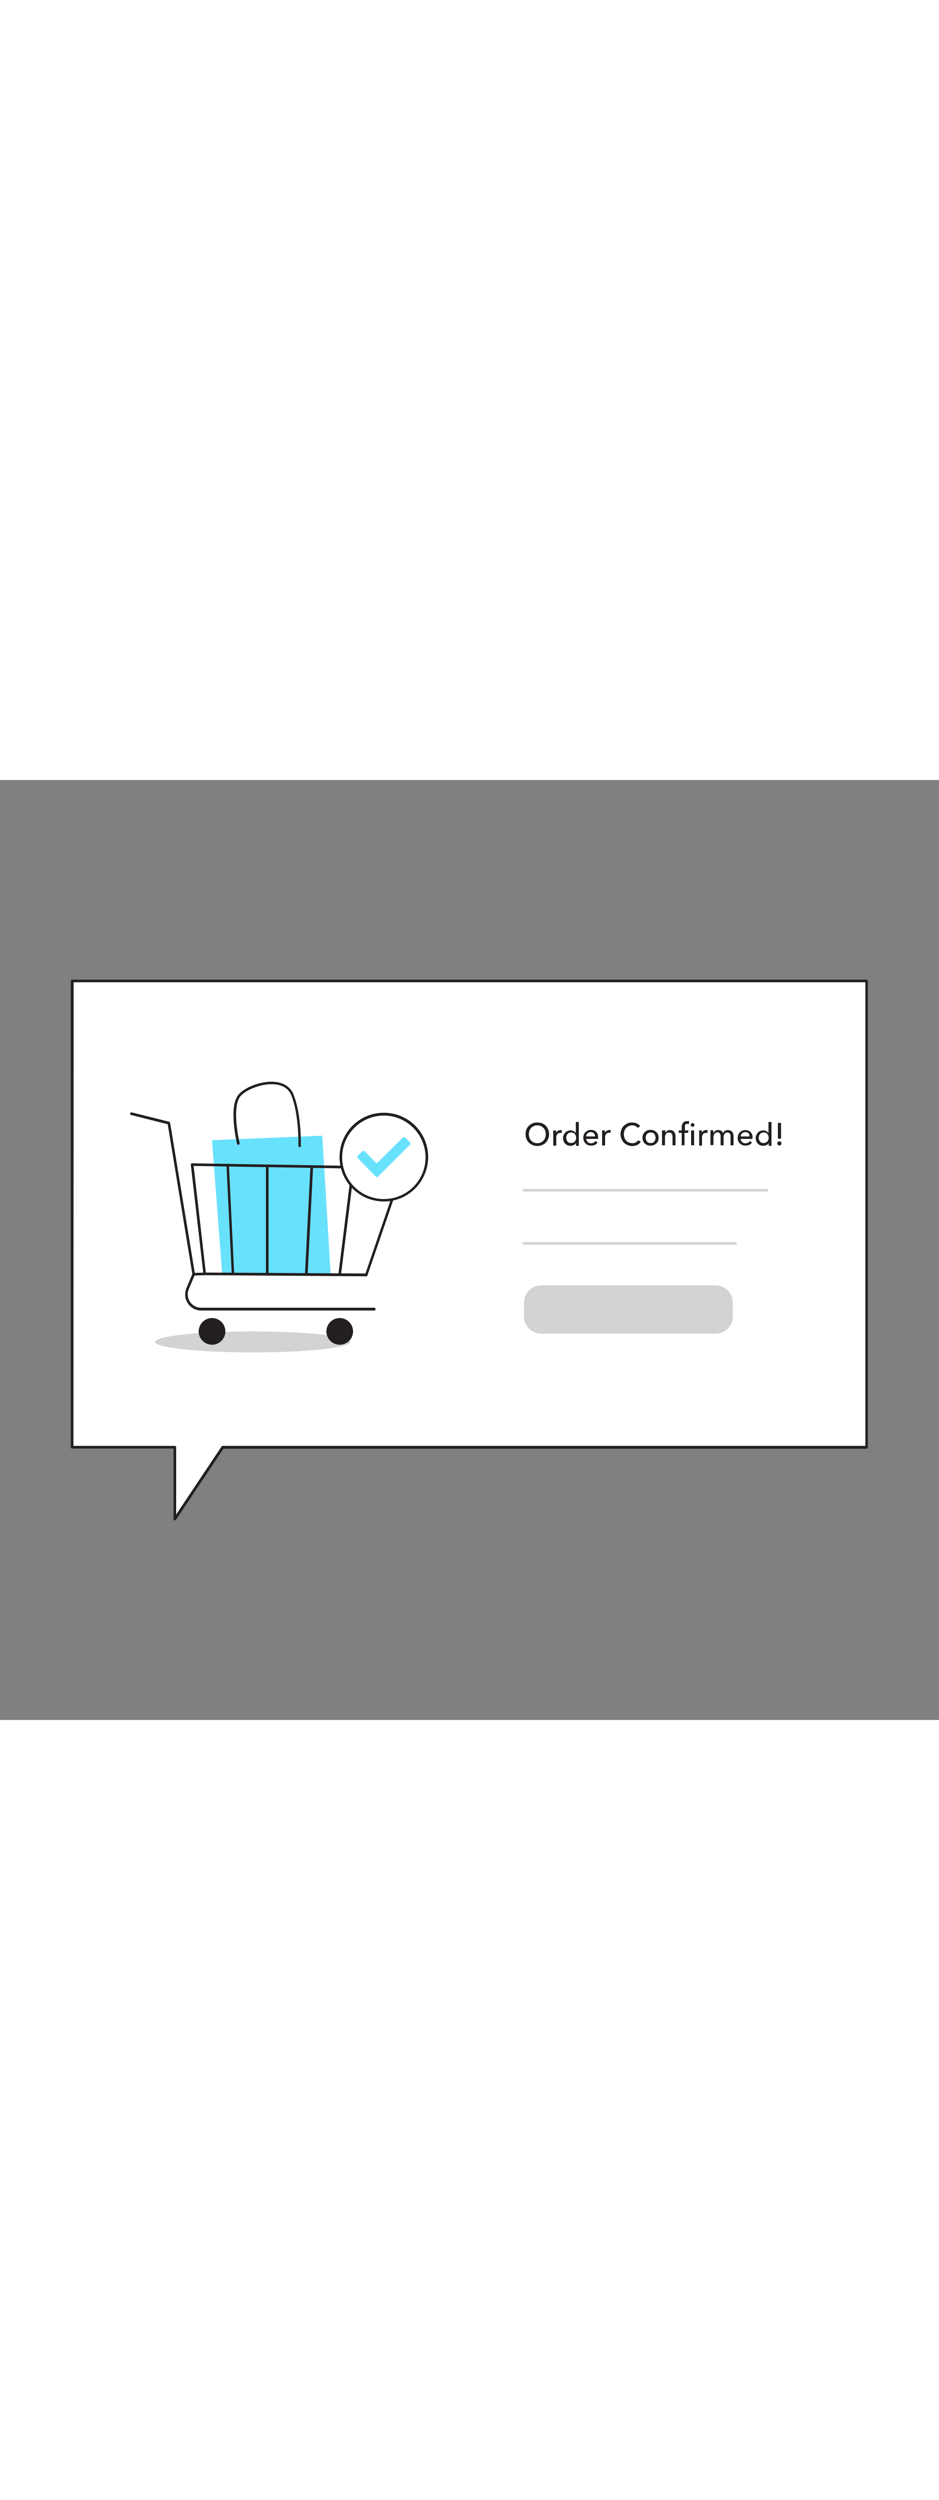 <svg version="1.1" id="Layer_1" xmlns="http://www.w3.org/2000/svg" xmlns:xlink="http://www.w3.org/1999/xlink" x="0px" y="0px" viewBox="0 0 500 500" style="width: 188px;" xml:space="preserve" data-imageid="order-confirmed-1-31" imageName="Order Confirmed 1" class="illustrations_image">
<rect x="0" y="0" width="500" height="500" fill="#808080" stroke="none"/>
<style type="text/css">
	.st0_order-confirmed-1-31{fill:#FFFFFF;}
	.st1_order-confirmed-1-31{fill:#231F20;}
	.st2_order-confirmed-1-31{fill:#D1D3D4;}
	.st3_order-confirmed-1-31{fill:#68E1FD;}
</style>
<g id="frame_bubble_order-confirmed-1-31">
	<polygon class="st0_order-confirmed-1-31" points="38.5,106.9 461.5,106.9 461.5,355 118.6,355 93.1,393.1 93.1,355 38.5,355 &#9;"/>
	<path class="st1_order-confirmed-1-31" d="M93.1,393.8h-0.2c-0.3-0.1-0.5-0.4-0.5-0.7v-37.5h-54c-0.4,0-0.7-0.3-0.7-0.7l0,0v-248c0-0.4,0.3-0.7,0.7-0.7&#10;&#9;&#9;h423c0.4,0,0.7,0.3,0.7,0.7v0V355c0,0.4-0.3,0.7-0.7,0.7h0H119l-25.3,37.8C93.6,393.7,93.4,393.8,93.1,393.8z M39.1,354.2h54&#10;&#9;&#9;c0.4,0,0.7,0.3,0.7,0.7l0,0v35.8l24.2-36.2c0.1-0.2,0.3-0.3,0.6-0.3h342.2V107.6H39.2L39.1,354.2z"/>
</g>
<ellipse id="cart_shadow_order-confirmed-1-31" class="st2_order-confirmed-1-31" cx="134.6" cy="298.9" rx="52" ry="5.6"/>
<g id="cart_order-confirmed-1-31">
	<polygon class="st3_order-confirmed-1-31 targetColor" points="118.3,262.9 112.9,191.6 171.6,189.2 176.1,263.3 &#9;" style="fill: rgb(104, 225, 253);"/>
	<path class="st1_order-confirmed-1-31" d="M199.3,282.2h-92.2c-4.7,0-8.5-3.8-8.5-8.5c0-1.1,0.2-2.2,0.6-3.3l3.2-7.6l-13.1-79.7l-19.5-4.9&#10;&#9;&#9;c-0.4-0.1-0.6-0.5-0.5-0.9c0.1-0.4,0.5-0.6,0.8-0.5c0,0,0,0,0,0l20,5c0.3,0.1,0.5,0.3,0.5,0.6l13.2,80.3c0,0.1,0,0.3,0,0.4&#10;&#9;&#9;l-3.3,7.8c-1.5,3.6,0.2,7.8,3.9,9.3c0.9,0.4,1.8,0.5,2.7,0.5h92.2c0.4,0,0.7,0.3,0.7,0.7C200,281.9,199.7,282.2,199.3,282.2&#10;&#9;&#9;L199.3,282.2z"/>
	<circle class="st1_order-confirmed-1-31" cx="180.9" cy="293.3" r="7.1"/>
	<circle class="st1_order-confirmed-1-31" cx="112.9" cy="293.3" r="7.1"/>
	<path class="st1_order-confirmed-1-31" d="M195.1,264L195.1,264l-86.1-0.6c-0.4,0-0.6-0.3-0.7-0.6l-6.7-58.1c0-0.2,0-0.4,0.2-0.6&#10;&#9;&#9;c0.1-0.2,0.3-0.2,0.5-0.2l112.2,1.8c0.4,0,0.7,0.3,0.7,0.7c0,0.1,0,0.2,0,0.2l-19.5,56.8C195.7,263.8,195.4,264,195.1,264z&#10;&#9;&#9; M109.6,262l85,0.5l19-55.4l-110.5-1.8L109.6,262z"/>
	<path class="st1_order-confirmed-1-31" d="M124.1,263.5c-0.4,0-0.7-0.3-0.7-0.7l-2.8-57.9c0-0.4,0.3-0.7,0.6-0.7c0,0,0,0,0,0c0.4,0,0.7,0.3,0.7,0.7&#10;&#9;&#9;c0,0,0,0,0,0l2.8,57.9C124.8,263.2,124.5,263.5,124.1,263.5C124.1,263.5,124.1,263.5,124.1,263.5L124.1,263.5z"/>
	<path class="st1_order-confirmed-1-31" d="M142.3,263.6c-0.4,0-0.7-0.3-0.7-0.7l0,0v-57.6c0-0.4,0.3-0.7,0.7-0.7c0.4,0,0.7,0.3,0.7,0.7c0,0,0,0,0,0v57.6&#10;&#9;&#9;C143,263.3,142.6,263.6,142.3,263.6C142.3,263.6,142.3,263.6,142.3,263.6z"/>
	<path class="st1_order-confirmed-1-31" d="M163.1,263.6L163.1,263.6c-0.4,0-0.7-0.4-0.7-0.7l2.9-57.2c0-0.4,0.3-0.6,0.7-0.6c0.4,0,0.7,0.3,0.7,0.7&#10;&#9;&#9;c0,0,0,0,0,0l-2.9,57.2C163.7,263.3,163.4,263.6,163.1,263.6z"/>
	<path class="st1_order-confirmed-1-31" d="M180.9,263.6L180.9,263.6c-0.5-0.1-0.7-0.4-0.7-0.8l7.1-56.9c0-0.4,0.4-0.7,0.8-0.6s0.7,0.4,0.6,0.8l0,0&#10;&#9;&#9;l-7.1,56.9C181.6,263.4,181.3,263.6,180.9,263.6z"/>
	<path class="st1_order-confirmed-1-31" d="M159.6,195.3L159.6,195.3c-0.4,0-0.7-0.3-0.7-0.7c0,0,0,0,0,0c0-0.2,0.4-16.6-3.8-26.9c-1.2-3-3.7-4.9-7.3-5.6&#10;&#9;&#9;c-6.7-1.3-15.8,2-19.5,5.8c-5.3,5.6-0.8,25-0.7,25.2c0.1,0.4-0.1,0.8-0.5,0.9c-0.4,0.1-0.8-0.1-0.9-0.5l0,0&#10;&#9;&#9;c-0.2-0.8-4.8-20.4,1.1-26.5c3.9-4.1,13.4-7.6,20.7-6.2c4,0.8,6.9,3,8.3,6.5c4.3,10.7,3.9,26.8,3.9,27.5&#10;&#9;&#9;C160.3,195,160,195.3,159.6,195.3C159.6,195.3,159.6,195.3,159.6,195.3z"/>
	<path class="st1_order-confirmed-1-31" d="M103.1,263.6c-0.4,0-0.7-0.3-0.7-0.7c0-0.4,0.3-0.7,0.7-0.7l5.9-0.2c0.4,0,0.7,0.3,0.7,0.7&#10;&#9;&#9;c0,0.4-0.3,0.7-0.7,0.7L103.1,263.6L103.1,263.6z"/>
	<circle class="st0_order-confirmed-1-31" cx="204.4" cy="200.7" r="22.9"/>
	<path class="st1_order-confirmed-1-31" d="M204.4,224.2c-13,0-23.6-10.5-23.6-23.6s10.5-23.6,23.6-23.6s23.6,10.5,23.6,23.6l0,0&#10;&#9;&#9;C227.9,213.7,217.4,224.2,204.4,224.2z M204.4,178.5c-12.2,0-22.2,9.9-22.2,22.2s9.9,22.2,22.2,22.2s22.2-9.9,22.2-22.2&#10;&#9;&#9;C226.5,188.4,216.6,178.5,204.4,178.5z"/>
	<path class="st3_order-confirmed-1-31 targetColor" d="M218.5,193.7c-0.1,0.2-0.3,0.4-0.5,0.6c-5.5,5.5-11,11-16.5,16.5c-0.3,0.4-0.9,0.6-1.3,0.3&#10;&#9;&#9;c-0.1-0.1-0.2-0.2-0.3-0.3c-3.1-3.2-6.2-6.4-9.3-9.6c-0.4-0.3-0.5-0.9-0.2-1.3c0.1-0.1,0.1-0.2,0.2-0.2l2.3-2.1&#10;&#9;&#9;c0.3-0.4,0.9-0.5,1.2-0.2c0.1,0,0.1,0.1,0.2,0.2l5.5,5.6c0.6,0.6,1,0.6,1.6,0l12.9-12.8c0.3-0.4,0.9-0.5,1.3-0.3&#10;&#9;&#9;c0.1,0.1,0.2,0.2,0.3,0.3c0.7,0.7,1.4,1.4,2.2,2.2c0.2,0.2,0.3,0.4,0.4,0.6L218.5,193.7z" style="fill: rgb(104, 225, 253);"/>
</g>
<g id="Lines_of_texts_order-confirmed-1-31">
	<path class="st1_order-confirmed-1-31" d="M292.4,188.4c0,0.9-0.2,1.7-0.5,2.5c-0.3,0.7-0.7,1.4-1.3,2c-0.6,0.6-1.3,1-2,1.3c-0.8,0.3-1.7,0.5-2.5,0.5&#10;&#9;&#9;c-0.9,0-1.7-0.2-2.5-0.5c-0.7-0.3-1.4-0.7-2-1.3c-0.6-0.6-1-1.3-1.3-2c-0.6-1.6-0.6-3.4,0-5c0.3-0.8,0.7-1.4,1.3-2&#10;&#9;&#9;c0.6-0.5,1.3-1,2-1.3c0.8-0.3,1.7-0.5,2.5-0.4c0.9,0,1.7,0.1,2.5,0.4c0.7,0.3,1.4,0.7,2,1.3c0.6,0.6,1,1.2,1.3,2&#10;&#9;&#9;C292.2,186.7,292.4,187.5,292.4,188.4z M290.6,188.4c0-0.6-0.1-1.2-0.3-1.8c-0.2-0.6-0.5-1.1-0.9-1.5c-0.4-0.4-0.9-0.8-1.4-1&#10;&#9;&#9;c-0.6-0.3-1.2-0.4-1.9-0.4c-0.6,0-1.3,0.1-1.9,0.4c-0.5,0.2-1,0.6-1.4,1c-0.4,0.4-0.7,1-0.9,1.5c-0.2,0.6-0.3,1.2-0.3,1.8&#10;&#9;&#9;c0,0.6,0.1,1.3,0.3,1.9c0.2,0.6,0.5,1.1,0.9,1.5c0.4,0.4,0.9,0.8,1.4,1c0.6,0.3,1.2,0.4,1.9,0.4c0.6,0,1.3-0.1,1.9-0.4&#10;&#9;&#9;c0.5-0.2,1-0.6,1.4-1c0.4-0.4,0.7-1,0.9-1.5C290.5,189.6,290.6,189,290.6,188.4z"/>
	<path class="st1_order-confirmed-1-31" d="M294.6,187.3c0-0.3,0-0.6,0-0.9h1.5c0,0.2,0,0.5,0,0.7c0,0.3,0,0.5,0,0.6h0c0.2-0.5,0.6-0.9,1-1.1&#10;&#9;&#9;c0.4-0.3,0.9-0.4,1.5-0.4c0.2,0,0.4,0,0.6,0.1l-0.1,1.5c-0.2-0.1-0.5-0.1-0.7-0.1c-0.3,0-0.7,0.1-1,0.2c-0.3,0.1-0.5,0.3-0.7,0.6&#10;&#9;&#9;c-0.2,0.2-0.3,0.5-0.4,0.8c-0.1,0.3-0.1,0.7-0.1,1v4.2h-1.6v-6.2C294.6,187.9,294.6,187.6,294.6,187.3z"/>
	<path class="st1_order-confirmed-1-31" d="M306.7,193.1c-0.3,0.5-0.7,0.9-1.2,1.1c-0.5,0.2-1.1,0.4-1.6,0.4c-0.6,0-1.1-0.1-1.7-0.3&#10;&#9;&#9;c-0.5-0.2-0.9-0.5-1.3-0.9c-0.4-0.4-0.6-0.8-0.8-1.3c-0.2-0.5-0.3-1.1-0.3-1.6c0-0.6,0.1-1.1,0.3-1.6c0.2-0.5,0.5-0.9,0.8-1.3&#10;&#9;&#9;c0.4-0.4,0.8-0.7,1.3-0.9c0.5-0.2,1.1-0.3,1.6-0.3c0.6,0,1.2,0.1,1.7,0.4c0.4,0.2,0.8,0.6,1.1,1l0,0v-5.9h1.6v12.7h-1.5&#10;&#9;&#9;L306.7,193.1L306.7,193.1z M301.5,190.3c0,0.4,0.1,0.7,0.2,1.1c0.1,0.3,0.3,0.7,0.5,0.9c0.2,0.3,0.5,0.5,0.8,0.6&#10;&#9;&#9;c0.4,0.2,0.7,0.2,1.1,0.2c0.4,0,0.8-0.1,1.1-0.2c0.7-0.3,1.2-0.9,1.4-1.5c0.1-0.3,0.2-0.7,0.2-1.1c0-0.4-0.1-0.7-0.2-1.1&#10;&#9;&#9;c-0.1-0.3-0.3-0.6-0.5-0.9c-0.2-0.3-0.5-0.5-0.9-0.6c-0.3-0.2-0.7-0.2-1.1-0.2c-0.4,0-0.8,0.1-1.1,0.2c-0.3,0.1-0.6,0.4-0.8,0.6&#10;&#9;&#9;c-0.2,0.3-0.4,0.6-0.5,0.9C301.5,189.6,301.5,190,301.5,190.3z"/>
	<path class="st1_order-confirmed-1-31" d="M318.5,190.3v0.3c0,0.1,0,0.2,0,0.3h-6.3c0,0.7,0.3,1.3,0.8,1.7c0.2,0.2,0.5,0.4,0.8,0.5&#10;&#9;&#9;c0.8,0.3,1.6,0.2,2.4-0.2c0.3-0.2,0.6-0.5,0.9-0.9l1.1,0.9c-0.4,0.5-0.9,1-1.5,1.2c-1.1,0.5-2.4,0.5-3.6,0.1&#10;&#9;&#9;c-1-0.4-1.8-1.2-2.2-2.2c-0.2-0.5-0.3-1.1-0.3-1.7c0-0.6,0.1-1.2,0.3-1.7c0.2-0.5,0.5-1,0.9-1.3c0.4-0.4,0.8-0.7,1.3-0.9&#10;&#9;&#9;c0.5-0.2,1.1-0.3,1.6-0.3c0.5,0,1.1,0.1,1.6,0.3c0.5,0.2,0.9,0.5,1.2,0.8c0.3,0.4,0.6,0.8,0.8,1.3&#10;&#9;&#9;C318.4,189.1,318.5,189.7,318.5,190.3z M316.9,189.6c0-0.3-0.1-0.6-0.2-0.9c-0.2-0.5-0.6-1-1.1-1.2c-0.3-0.1-0.7-0.2-1-0.2&#10;&#9;&#9;c-0.3,0-0.6,0.1-1,0.2c-0.3,0.1-0.5,0.3-0.8,0.5c-0.2,0.2-0.4,0.4-0.5,0.7c-0.1,0.3-0.2,0.6-0.2,0.9H316.9z"/>
	<path class="st1_order-confirmed-1-31" d="M320.6,187.3c0-0.3,0-0.6,0-0.9h1.5c0,0.2,0,0.4,0,0.7s0,0.5,0,0.6l0,0c0.2-0.5,0.6-0.9,1-1.1&#10;&#9;&#9;c0.6-0.4,1.4-0.5,2.1-0.4l-0.1,1.5c-0.2-0.1-0.5-0.1-0.7-0.1c-0.3,0-0.7,0.1-1,0.2c-0.3,0.1-0.5,0.3-0.7,0.6&#10;&#9;&#9;c-0.2,0.2-0.3,0.5-0.4,0.8c-0.1,0.3-0.1,0.7-0.1,1v4.2h-1.6v-6.2C320.7,187.9,320.6,187.6,320.6,187.3z"/>
	<path class="st1_order-confirmed-1-31" d="M341.2,192.5c-0.5,0.7-1.1,1.2-1.8,1.6c-0.8,0.4-1.8,0.6-2.7,0.6c-0.9,0-1.7-0.1-2.5-0.5&#10;&#9;&#9;c-0.7-0.3-1.4-0.7-2-1.3c-0.6-0.6-1-1.3-1.3-2c-0.3-0.8-0.5-1.7-0.5-2.5c0-0.9,0.2-1.7,0.5-2.5c0.3-0.8,0.7-1.4,1.3-2&#10;&#9;&#9;c0.6-0.5,1.3-1,2-1.3c0.8-0.3,1.7-0.5,2.5-0.4c0.4,0,0.8,0,1.2,0.1c0.4,0.1,0.8,0.2,1.2,0.4c0.4,0.2,0.7,0.3,1,0.6&#10;&#9;&#9;c0.3,0.2,0.6,0.5,0.8,0.8l-1.3,1c-0.3-0.4-0.7-0.8-1.2-1c-0.5-0.3-1.1-0.4-1.7-0.4c-0.6,0-1.3,0.1-1.9,0.4c-0.5,0.2-1,0.6-1.4,1&#10;&#9;&#9;c-0.4,0.4-0.7,1-0.9,1.5c-0.2,0.6-0.3,1.2-0.3,1.8c0,0.6,0.1,1.3,0.3,1.9c0.2,0.6,0.5,1.1,0.9,1.5c0.4,0.4,0.9,0.8,1.4,1&#10;&#9;&#9;c0.6,0.2,1.2,0.4,1.9,0.4c0.6,0,1.3-0.1,1.8-0.4c0.5-0.3,1-0.7,1.4-1.2L341.2,192.5z"/>
	<path class="st1_order-confirmed-1-31" d="M350.7,190.3c0,0.6-0.1,1.2-0.3,1.7c-0.2,0.5-0.5,1-0.9,1.3c-0.4,0.4-0.9,0.7-1.4,0.9&#10;&#9;&#9;c-0.5,0.2-1.1,0.3-1.7,0.3c-0.6,0-1.2-0.1-1.7-0.3c-0.5-0.2-1-0.5-1.4-0.9c-0.4-0.4-0.7-0.8-0.9-1.3c-0.4-1.1-0.4-2.3,0-3.4&#10;&#9;&#9;c0.2-0.5,0.5-0.9,0.9-1.3c0.4-0.4,0.9-0.7,1.4-0.9c0.5-0.2,1.1-0.3,1.7-0.3c0.6,0,1.2,0.1,1.7,0.3c0.5,0.2,1,0.5,1.4,0.9&#10;&#9;&#9;c0.4,0.4,0.7,0.8,0.9,1.3C350.6,189.2,350.7,189.7,350.7,190.3z M349.1,190.3c0-0.4-0.1-0.7-0.2-1.1c-0.1-0.3-0.3-0.6-0.5-0.9&#10;&#9;&#9;c-0.2-0.3-0.5-0.5-0.8-0.6c-0.7-0.3-1.6-0.3-2.3,0c-0.3,0.1-0.6,0.4-0.8,0.6c-0.2,0.3-0.4,0.6-0.5,0.9c-0.1,0.3-0.2,0.7-0.2,1.1&#10;&#9;&#9;c0,0.4,0.1,0.7,0.2,1.1c0.1,0.3,0.3,0.6,0.5,0.9c0.2,0.3,0.5,0.5,0.8,0.6c0.7,0.3,1.6,0.3,2.3,0c0.3-0.1,0.6-0.4,0.8-0.6&#10;&#9;&#9;c0.2-0.3,0.4-0.6,0.5-0.9C349,191.1,349.1,190.7,349.1,190.3L349.1,190.3z"/>
	<path class="st1_order-confirmed-1-31" d="M354.3,186.4c0,0.2,0,0.4,0,0.7s0,0.5,0,0.6h0c0.1-0.2,0.2-0.4,0.4-0.6c0.2-0.2,0.4-0.3,0.6-0.5&#10;&#9;&#9;c0.2-0.1,0.5-0.3,0.7-0.3c0.3-0.1,0.5-0.1,0.8-0.1c0.5,0,0.9,0.1,1.3,0.3c0.4,0.2,0.7,0.4,0.9,0.7c0.2,0.3,0.4,0.6,0.5,1&#10;&#9;&#9;c0.1,0.4,0.2,0.8,0.2,1.2v4.9h-1.6v-4.4c0-0.3,0-0.6-0.1-0.9c0-0.3-0.1-0.5-0.3-0.8c-0.1-0.2-0.3-0.4-0.6-0.5&#10;&#9;&#9;c-0.3-0.1-0.6-0.2-0.9-0.2c-0.6,0-1.2,0.2-1.5,0.7c-0.4,0.5-0.6,1.2-0.6,1.9v4.2h-1.6v-6.2c0-0.2,0-0.5,0-0.8s0-0.6-0.1-0.9H354.3z&#10;&#9;&#9;"/>
	<path class="st1_order-confirmed-1-31" d="M366.4,187.7h-1.9v6.6H363v-6.6h-1.6v-1.3h1.6v-1.7c0-0.4,0-0.9,0.2-1.3c0.2-0.8,0.7-1.4,1.4-1.7&#10;&#9;&#9;c0.4-0.2,0.9-0.3,1.4-0.2c0.3,0,0.7,0,1,0.1l-0.2,1.4l-0.4-0.1c-0.1,0-0.3,0-0.4,0c-0.3,0-0.5,0-0.7,0.1c-0.2,0.1-0.3,0.2-0.4,0.4&#10;&#9;&#9;c-0.1,0.2-0.2,0.4-0.2,0.6c0,0.2-0.1,0.5,0,0.7v1.7h1.9L366.4,187.7z M369.8,183.5c0,0.3-0.1,0.5-0.3,0.7c-0.2,0.2-0.5,0.3-0.7,0.3&#10;&#9;&#9;c-0.3,0-0.5-0.1-0.7-0.3c-0.2-0.2-0.3-0.4-0.3-0.7c0-0.3,0.1-0.5,0.3-0.7c0.2-0.2,0.5-0.3,0.7-0.3c0.3,0,0.5,0.1,0.7,0.3&#10;&#9;&#9;C369.7,183,369.8,183.2,369.8,183.5L369.8,183.5z M369.6,194.3H368v-7.9h1.6L369.6,194.3z"/>
	<path class="st1_order-confirmed-1-31" d="M372.3,187.3c0-0.3,0-0.6-0.1-0.9h1.5c0,0.2,0,0.4,0,0.7s0,0.5,0,0.6h0c0.2-0.5,0.6-0.9,1-1.1&#10;&#9;&#9;c0.4-0.3,0.9-0.4,1.5-0.4c0.2,0,0.4,0,0.6,0.1l-0.1,1.5c-0.2-0.1-0.5-0.1-0.7-0.1c-0.3,0-0.7,0.1-1,0.2c-0.3,0.1-0.5,0.3-0.7,0.6&#10;&#9;&#9;c-0.2,0.2-0.3,0.5-0.4,0.8c-0.1,0.3-0.1,0.7-0.1,1v4.2h-1.5v-6.2C372.3,187.9,372.3,187.6,372.3,187.3z"/>
	<path class="st1_order-confirmed-1-31" d="M380.9,186.6c0.5-0.3,1-0.5,1.6-0.4c0.5,0,1,0.1,1.5,0.4c0.5,0.3,0.8,0.7,1,1.2c0.2-0.5,0.6-0.9,1.1-1.2&#10;&#9;&#9;c0.9-0.5,2-0.5,2.9-0.1c0.4,0.2,0.7,0.4,0.9,0.7c0.3,0.3,0.4,0.6,0.5,1c0.1,0.4,0.2,0.8,0.2,1.2v4.9H389v-4.4c0-0.3,0-0.6,0-0.9&#10;&#9;&#9;c-0.1-0.3-0.1-0.5-0.3-0.8c-0.1-0.2-0.3-0.4-0.5-0.5c-0.3-0.1-0.6-0.2-0.9-0.2c-0.3,0-0.6,0.1-0.9,0.2c-0.3,0.1-0.5,0.3-0.6,0.6&#10;&#9;&#9;c-0.2,0.2-0.3,0.5-0.4,0.8c-0.1,0.3-0.1,0.6-0.1,0.9v4.3h-1.6v-4.7c0-0.3,0-0.6-0.1-0.9c0-0.2-0.1-0.5-0.3-0.7&#10;&#9;&#9;c-0.1-0.2-0.3-0.3-0.5-0.4c-0.2-0.1-0.5-0.2-0.8-0.2c-0.6,0-1.1,0.3-1.5,0.7c-0.4,0.5-0.6,1.2-0.6,1.9v4.2h-1.6v-6.2&#10;&#9;&#9;c0-0.2,0-0.5,0-0.8s0-0.6,0-0.9h1.5c0,0.2,0,0.4,0,0.7s0,0.5,0,0.6h0C380.2,187.3,380.5,186.9,380.9,186.6z"/>
	<path class="st1_order-confirmed-1-31" d="M400.7,190.3v0.3c0,0.1,0,0.2,0,0.3h-6.3c0,0.7,0.3,1.3,0.8,1.7c0.2,0.2,0.5,0.4,0.8,0.5&#10;&#9;&#9;c0.8,0.3,1.6,0.2,2.4-0.2c0.4-0.2,0.7-0.5,0.9-0.9l1.1,0.9c-0.4,0.5-0.9,1-1.5,1.2c-1.1,0.5-2.4,0.5-3.6,0.1&#10;&#9;&#9;c-0.5-0.2-0.9-0.5-1.3-0.8c-0.4-0.4-0.7-0.8-0.9-1.3c-0.4-1.1-0.4-2.3,0-3.4c0.2-0.5,0.5-1,0.9-1.3c0.4-0.4,0.8-0.7,1.3-0.9&#10;&#9;&#9;c0.5-0.2,1.1-0.3,1.6-0.3c0.5,0,1.1,0.1,1.6,0.3c0.5,0.2,0.9,0.5,1.2,0.8c0.3,0.4,0.6,0.8,0.8,1.3&#10;&#9;&#9;C400.7,189.1,400.7,189.7,400.7,190.3z M399.1,189.6c0-0.3-0.1-0.6-0.1-0.9c-0.1-0.3-0.2-0.5-0.4-0.7c-0.2-0.2-0.4-0.4-0.7-0.5&#10;&#9;&#9;c-0.3-0.1-0.7-0.2-1-0.2c-0.3,0-0.6,0.1-1,0.2c-0.3,0.1-0.5,0.3-0.8,0.5c-0.2,0.2-0.4,0.4-0.5,0.7c-0.1,0.3-0.2,0.6-0.2,0.9H399.1z&#10;&#9;&#9;"/>
	<path class="st1_order-confirmed-1-31" d="M409.3,193.1c-0.3,0.5-0.7,0.9-1.2,1.1c-0.5,0.2-1.1,0.4-1.6,0.4c-0.6,0-1.1-0.1-1.7-0.3&#10;&#9;&#9;c-0.5-0.2-0.9-0.5-1.3-0.9c-0.4-0.4-0.6-0.8-0.8-1.3c-0.2-0.5-0.3-1.1-0.3-1.6c0-0.6,0.1-1.1,0.3-1.6c0.2-0.5,0.5-0.9,0.8-1.3&#10;&#9;&#9;c0.4-0.4,0.8-0.7,1.3-0.9c0.5-0.2,1.1-0.3,1.6-0.3c0.6,0,1.2,0.1,1.7,0.4c0.4,0.2,0.8,0.6,1.1,1l0,0v-5.9h1.6v12.7h-1.5&#10;&#9;&#9;L409.3,193.1L409.3,193.1z M404,190.3c0,0.4,0.1,0.7,0.2,1.1c0.1,0.3,0.3,0.6,0.5,0.9c0.2,0.3,0.5,0.5,0.8,0.6&#10;&#9;&#9;c0.4,0.2,0.7,0.3,1.1,0.2c0.4,0,0.8-0.1,1.1-0.2c0.3-0.2,0.6-0.4,0.9-0.6c0.2-0.3,0.4-0.6,0.5-0.9c0.1-0.3,0.2-0.7,0.2-1.1&#10;&#9;&#9;c0-0.4-0.1-0.7-0.2-1.1c-0.1-0.3-0.3-0.6-0.5-0.9c-0.2-0.3-0.5-0.5-0.9-0.6c-0.3-0.2-0.7-0.2-1.1-0.2c-0.4,0-0.8,0.1-1.1,0.2&#10;&#9;&#9;c-0.3,0.2-0.6,0.4-0.8,0.6c-0.2,0.3-0.4,0.6-0.5,0.9C404.1,189.6,404,190,404,190.3z"/>
	<path class="st1_order-confirmed-1-31" d="M416.1,193.3c0,0.3-0.1,0.6-0.3,0.8c-0.2,0.2-0.5,0.4-0.8,0.3c-0.3,0-0.6-0.1-0.8-0.3&#10;&#9;&#9;c-0.2-0.2-0.3-0.5-0.3-0.8c0-0.3,0.1-0.6,0.3-0.8c0.2-0.2,0.5-0.3,0.8-0.3c0.3,0,0.6,0.1,0.8,0.3C416,192.7,416.2,193,416.1,193.3z&#10;&#9;&#9; M415.9,190.8h-1.7v-8.4h1.7V190.8z"/>
	<path class="st2_order-confirmed-1-31" d="M408.3,218.9H279c-0.4,0-0.7-0.3-0.7-0.7c0-0.4,0.3-0.7,0.7-0.7h129.3c0.4,0,0.7,0.3,0.7,0.7&#10;&#9;&#9;C409,218.6,408.7,218.9,408.3,218.9L408.3,218.9z"/>
	<path class="st2_order-confirmed-1-31" d="M391.7,247.2H279c-0.4,0-0.7-0.3-0.7-0.7s0.3-0.7,0.7-0.7c0,0,0,0,0,0h112.7c0.4,0,0.7,0.3,0.7,0.7&#10;&#9;&#9;C392.4,246.9,392.1,247.2,391.7,247.2z"/>
	<path class="st2_order-confirmed-1-31" d="M288.2,268.8h92.8c5.1,0,9.2,4.1,9.2,9.2v7.3c0,5.1-4.1,9.2-9.2,9.2h-92.8c-5.1,0-9.2-4.1-9.2-9.2V278&#10;&#9;&#9;C279,272.9,283.1,268.8,288.2,268.8z"/>
</g>
</svg>